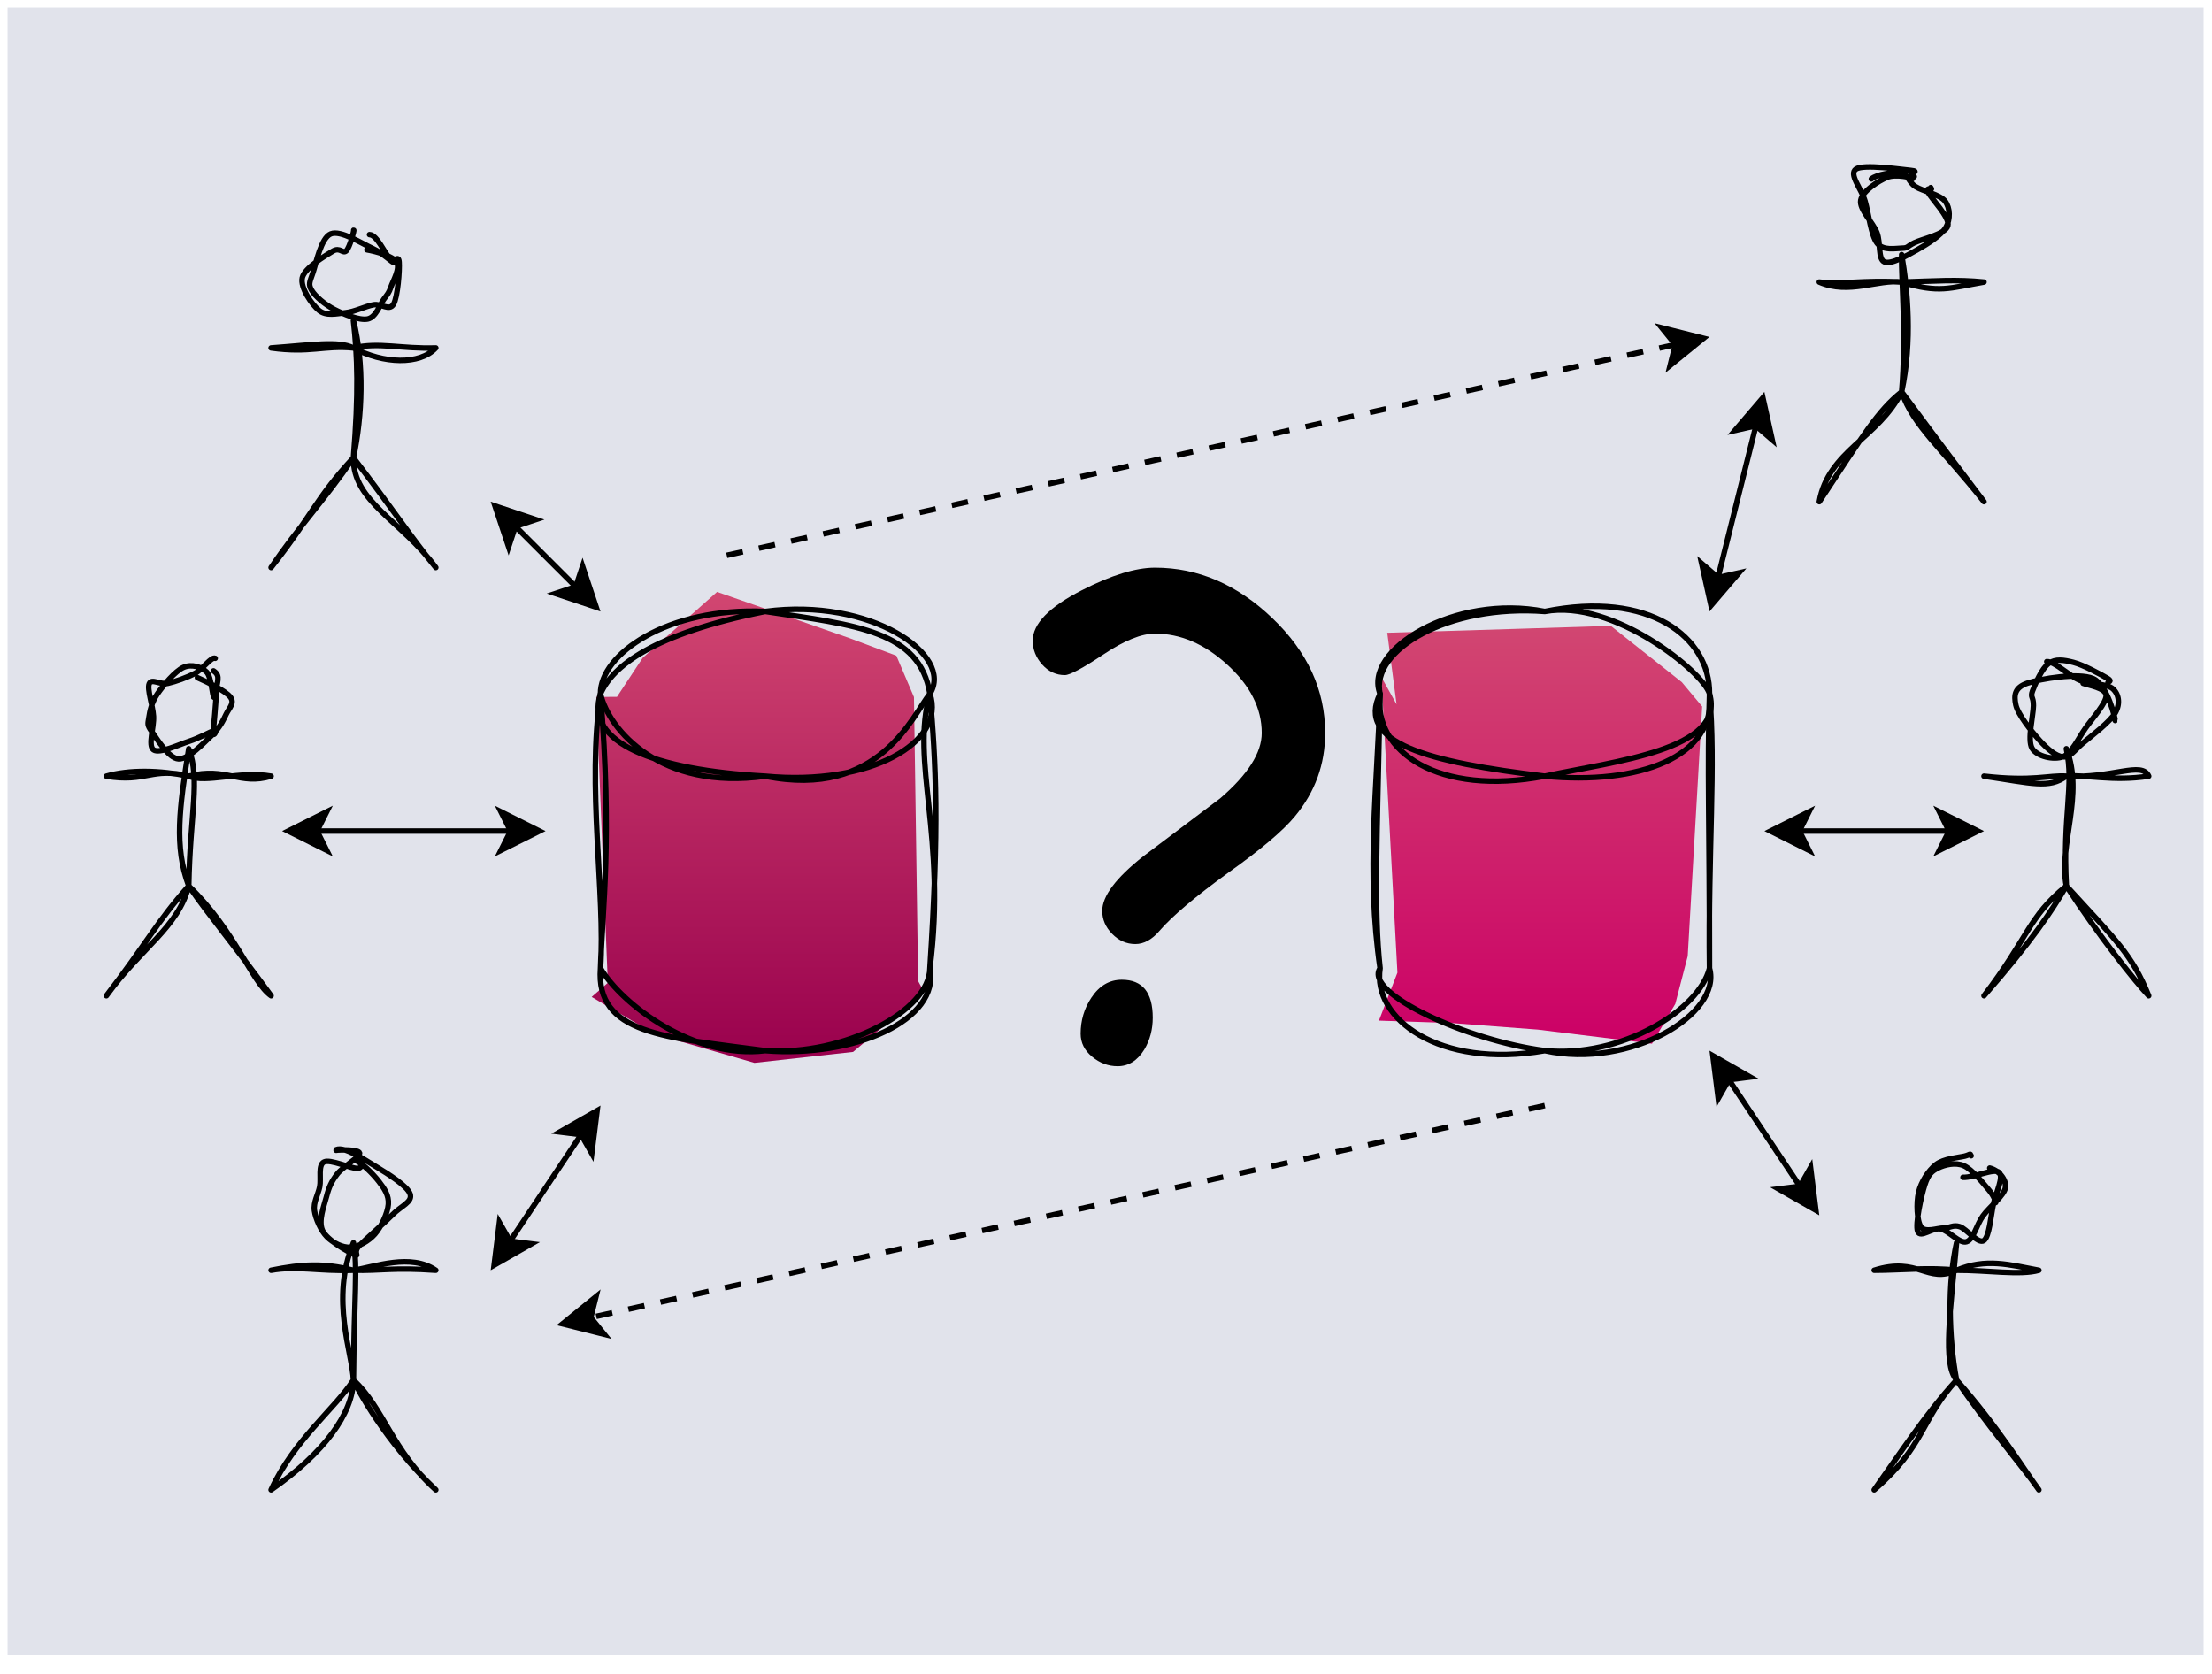 <?xml version="1.0" encoding="UTF-8" standalone="no"?>
<svg
   width="398.88pt"
   height="301.92pt"
   viewBox="0 0 398.88 301.92"
   version="1.1"
   id="svg634"
   xmlns:xlink="http://www.w3.org/1999/xlink"
   xmlns="http://www.w3.org/2000/svg"
   xmlns:svg="http://www.w3.org/2000/svg">
  <defs
     id="defs538">
    <g
       id="g6">
      <g
         id="glyph-0-0" />
      <g
         id="glyph-0-1">
        <path
           d="M 21.516 -17.859 C 19.93 -17.859 18.539 -18.469 17.344 -19.688 C 16.145 -20.906 15.547 -22.289 15.547 -23.844 C 15.547 -26.508 18.02 -29.797 22.969 -33.703 L 36.828 -44.141 C 41.816 -48.43 44.312 -52.359 44.312 -55.922 C 44.312 -60.398 42.207 -64.535 38 -68.328 C 33.938 -72.004 29.625 -73.844 25.062 -73.844 C 22.625 -73.844 19.531 -72.594 15.781 -70.094 C 12.031 -67.602 9.707 -66.359 8.812 -66.359 C 7.227 -66.359 5.863 -66.992 4.719 -68.266 C 3.582 -69.547 3.016 -70.977 3.016 -72.562 C 3.016 -75.613 5.973 -78.648 11.891 -81.672 C 17.191 -84.379 21.582 -85.734 25.062 -85.734 C 32.832 -85.734 39.891 -82.695 46.234 -76.625 C 52.578 -70.551 55.75 -63.648 55.75 -55.922 C 55.75 -50.273 53.93 -45.266 50.297 -40.891 C 48.129 -38.266 44.102 -34.863 38.219 -30.688 C 32.301 -26.395 28.188 -22.914 25.875 -20.25 C 24.52 -18.656 23.066 -17.859 21.516 -17.859 Z M 18.328 4.172 C 16.629 4.172 15.094 3.598 13.719 2.453 C 12.344 1.316 11.656 -0.062 11.656 -1.688 C 11.656 -4.082 12.297 -6.242 13.578 -8.172 C 15.004 -10.336 16.836 -11.422 19.078 -11.422 C 22.797 -11.422 24.656 -9.141 24.656 -4.578 C 24.656 -2.453 24.148 -0.539 23.141 1.156 C 21.898 3.164 20.297 4.172 18.328 4.172 Z M 18.328 4.172 "
           id="path3" />
      </g>
    </g>
    <clipPath
       id="clip-0">
      <path
         clip-rule="nonzero"
         d="M 106 106 L 167 106 L 167 192 L 106 192 Z M 106 106 "
         id="path8" />
    </clipPath>
    <clipPath
       id="clip-1">
      <path
         clip-rule="nonzero"
         d="M 111.254 125.664 L 115.891 118.629 L 129.309 106.738 L 153.203 115.078 L 161.633 118.238 L 164.812 125.707 L 165.562 176.918 L 166.656 178.922 L 153.832 189.691 L 136.043 191.664 L 118.02 186.457 L 106.695 179.781 L 109.605 177.234 L 107.527 125.676 "
         id="path11" />
    </clipPath>
    <linearGradient
       id="linear-pattern-0"
       gradientUnits="userSpaceOnUse"
       x1="0"
       y1="0"
       x2="0"
       y2="1"
       gradientTransform="matrix(59.963, 0, 0, 84.923, 106.695, 106.74)">
      <stop
         offset="0"
         stop-color="rgb(81.999%, 27.499%, 44.299%)"
         stop-opacity="1"
         id="stop14" />
      <stop
         offset="0.008"
         stop-color="rgb(81.912%, 27.391%, 44.244%)"
         stop-opacity="1"
         id="stop16" />
      <stop
         offset="0.016"
         stop-color="rgb(81.741%, 27.176%, 44.135%)"
         stop-opacity="1"
         id="stop18" />
      <stop
         offset="0.023"
         stop-color="rgb(81.569%, 26.961%, 44.023%)"
         stop-opacity="1"
         id="stop20" />
      <stop
         offset="0.031"
         stop-color="rgb(81.396%, 26.747%, 43.913%)"
         stop-opacity="1"
         id="stop22" />
      <stop
         offset="0.039"
         stop-color="rgb(81.226%, 26.532%, 43.803%)"
         stop-opacity="1"
         id="stop24" />
      <stop
         offset="0.047"
         stop-color="rgb(81.053%, 26.317%, 43.694%)"
         stop-opacity="1"
         id="stop26" />
      <stop
         offset="0.055"
         stop-color="rgb(80.882%, 26.102%, 43.584%)"
         stop-opacity="1"
         id="stop28" />
      <stop
         offset="0.062"
         stop-color="rgb(80.71%, 25.887%, 43.472%)"
         stop-opacity="1"
         id="stop30" />
      <stop
         offset="0.07"
         stop-color="rgb(80.537%, 25.673%, 43.362%)"
         stop-opacity="1"
         id="stop32" />
      <stop
         offset="0.078"
         stop-color="rgb(80.367%, 25.458%, 43.253%)"
         stop-opacity="1"
         id="stop34" />
      <stop
         offset="0.086"
         stop-color="rgb(80.194%, 25.243%, 43.143%)"
         stop-opacity="1"
         id="stop36" />
      <stop
         offset="0.094"
         stop-color="rgb(80.022%, 25.027%, 43.033%)"
         stop-opacity="1"
         id="stop38" />
      <stop
         offset="0.102"
         stop-color="rgb(79.851%, 24.814%, 42.921%)"
         stop-opacity="1"
         id="stop40" />
      <stop
         offset="0.109"
         stop-color="rgb(79.678%, 24.599%, 42.812%)"
         stop-opacity="1"
         id="stop42" />
      <stop
         offset="0.117"
         stop-color="rgb(79.506%, 24.384%, 42.702%)"
         stop-opacity="1"
         id="stop44" />
      <stop
         offset="0.125"
         stop-color="rgb(79.335%, 24.168%, 42.592%)"
         stop-opacity="1"
         id="stop46" />
      <stop
         offset="0.133"
         stop-color="rgb(79.163%, 23.953%, 42.482%)"
         stop-opacity="1"
         id="stop48" />
      <stop
         offset="0.141"
         stop-color="rgb(78.992%, 23.74%, 42.371%)"
         stop-opacity="1"
         id="stop50" />
      <stop
         offset="0.148"
         stop-color="rgb(78.819%, 23.524%, 42.261%)"
         stop-opacity="1"
         id="stop52" />
      <stop
         offset="0.156"
         stop-color="rgb(78.647%, 23.309%, 42.151%)"
         stop-opacity="1"
         id="stop54" />
      <stop
         offset="0.164"
         stop-color="rgb(78.476%, 23.094%, 42.041%)"
         stop-opacity="1"
         id="stop56" />
      <stop
         offset="0.172"
         stop-color="rgb(78.304%, 22.879%, 41.931%)"
         stop-opacity="1"
         id="stop58" />
      <stop
         offset="0.18"
         stop-color="rgb(78.131%, 22.665%, 41.821%)"
         stop-opacity="1"
         id="stop60" />
      <stop
         offset="0.188"
         stop-color="rgb(77.96%, 22.45%, 41.71%)"
         stop-opacity="1"
         id="stop62" />
      <stop
         offset="0.195"
         stop-color="rgb(77.788%, 22.235%, 41.6%)"
         stop-opacity="1"
         id="stop64" />
      <stop
         offset="0.203"
         stop-color="rgb(77.615%, 22.02%, 41.49%)"
         stop-opacity="1"
         id="stop66" />
      <stop
         offset="0.211"
         stop-color="rgb(77.444%, 21.805%, 41.38%)"
         stop-opacity="1"
         id="stop68" />
      <stop
         offset="0.219"
         stop-color="rgb(77.272%, 21.591%, 41.27%)"
         stop-opacity="1"
         id="stop70" />
      <stop
         offset="0.227"
         stop-color="rgb(77.1%, 21.376%, 41.159%)"
         stop-opacity="1"
         id="stop72" />
      <stop
         offset="0.234"
         stop-color="rgb(76.929%, 21.161%, 41.049%)"
         stop-opacity="1"
         id="stop74" />
      <stop
         offset="0.242"
         stop-color="rgb(76.756%, 20.946%, 40.939%)"
         stop-opacity="1"
         id="stop76" />
      <stop
         offset="0.25"
         stop-color="rgb(76.585%, 20.731%, 40.829%)"
         stop-opacity="1"
         id="stop78" />
      <stop
         offset="0.258"
         stop-color="rgb(76.413%, 20.517%, 40.72%)"
         stop-opacity="1"
         id="stop80" />
      <stop
         offset="0.266"
         stop-color="rgb(76.241%, 20.302%, 40.608%)"
         stop-opacity="1"
         id="stop82" />
      <stop
         offset="0.273"
         stop-color="rgb(76.07%, 20.087%, 40.498%)"
         stop-opacity="1"
         id="stop84" />
      <stop
         offset="0.281"
         stop-color="rgb(75.897%, 19.872%, 40.388%)"
         stop-opacity="1"
         id="stop86" />
      <stop
         offset="0.289"
         stop-color="rgb(75.725%, 19.656%, 40.279%)"
         stop-opacity="1"
         id="stop88" />
      <stop
         offset="0.297"
         stop-color="rgb(75.554%, 19.443%, 40.169%)"
         stop-opacity="1"
         id="stop90" />
      <stop
         offset="0.305"
         stop-color="rgb(75.381%, 19.228%, 40.057%)"
         stop-opacity="1"
         id="stop92" />
      <stop
         offset="0.312"
         stop-color="rgb(75.209%, 19.012%, 39.948%)"
         stop-opacity="1"
         id="stop94" />
      <stop
         offset="0.32"
         stop-color="rgb(75.038%, 18.797%, 39.838%)"
         stop-opacity="1"
         id="stop96" />
      <stop
         offset="0.328"
         stop-color="rgb(74.866%, 18.582%, 39.728%)"
         stop-opacity="1"
         id="stop98" />
      <stop
         offset="0.336"
         stop-color="rgb(74.695%, 18.369%, 39.618%)"
         stop-opacity="1"
         id="stop100" />
      <stop
         offset="0.344"
         stop-color="rgb(74.522%, 18.153%, 39.508%)"
         stop-opacity="1"
         id="stop102" />
      <stop
         offset="0.352"
         stop-color="rgb(74.35%, 17.938%, 39.397%)"
         stop-opacity="1"
         id="stop104" />
      <stop
         offset="0.359"
         stop-color="rgb(74.179%, 17.723%, 39.287%)"
         stop-opacity="1"
         id="stop106" />
      <stop
         offset="0.367"
         stop-color="rgb(74.007%, 17.508%, 39.177%)"
         stop-opacity="1"
         id="stop108" />
      <stop
         offset="0.375"
         stop-color="rgb(73.834%, 17.294%, 39.067%)"
         stop-opacity="1"
         id="stop110" />
      <stop
         offset="0.383"
         stop-color="rgb(73.663%, 17.079%, 38.957%)"
         stop-opacity="1"
         id="stop112" />
      <stop
         offset="0.391"
         stop-color="rgb(73.491%, 16.864%, 38.846%)"
         stop-opacity="1"
         id="stop114" />
      <stop
         offset="0.398"
         stop-color="rgb(73.318%, 16.649%, 38.736%)"
         stop-opacity="1"
         id="stop116" />
      <stop
         offset="0.406"
         stop-color="rgb(73.148%, 16.434%, 38.626%)"
         stop-opacity="1"
         id="stop118" />
      <stop
         offset="0.414"
         stop-color="rgb(72.975%, 16.22%, 38.516%)"
         stop-opacity="1"
         id="stop120" />
      <stop
         offset="0.422"
         stop-color="rgb(72.803%, 16.005%, 38.406%)"
         stop-opacity="1"
         id="stop122" />
      <stop
         offset="0.43"
         stop-color="rgb(72.632%, 15.79%, 38.295%)"
         stop-opacity="1"
         id="stop124" />
      <stop
         offset="0.438"
         stop-color="rgb(72.459%, 15.575%, 38.185%)"
         stop-opacity="1"
         id="stop126" />
      <stop
         offset="0.445"
         stop-color="rgb(72.289%, 15.359%, 38.075%)"
         stop-opacity="1"
         id="stop128" />
      <stop
         offset="0.453"
         stop-color="rgb(72.116%, 15.146%, 37.965%)"
         stop-opacity="1"
         id="stop130" />
      <stop
         offset="0.461"
         stop-color="rgb(71.944%, 14.931%, 37.856%)"
         stop-opacity="1"
         id="stop132" />
      <stop
         offset="0.469"
         stop-color="rgb(71.773%, 14.716%, 37.744%)"
         stop-opacity="1"
         id="stop134" />
      <stop
         offset="0.477"
         stop-color="rgb(71.6%, 14.5%, 37.634%)"
         stop-opacity="1"
         id="stop136" />
      <stop
         offset="0.484"
         stop-color="rgb(71.428%, 14.285%, 37.524%)"
         stop-opacity="1"
         id="stop138" />
      <stop
         offset="0.492"
         stop-color="rgb(71.257%, 14.072%, 37.415%)"
         stop-opacity="1"
         id="stop140" />
      <stop
         offset="0.5"
         stop-color="rgb(71.085%, 13.857%, 37.305%)"
         stop-opacity="1"
         id="stop142" />
      <stop
         offset="0.508"
         stop-color="rgb(70.912%, 13.641%, 37.193%)"
         stop-opacity="1"
         id="stop144" />
      <stop
         offset="0.516"
         stop-color="rgb(70.741%, 13.426%, 37.083%)"
         stop-opacity="1"
         id="stop146" />
      <stop
         offset="0.523"
         stop-color="rgb(70.569%, 13.211%, 36.974%)"
         stop-opacity="1"
         id="stop148" />
      <stop
         offset="0.531"
         stop-color="rgb(70.398%, 12.997%, 36.864%)"
         stop-opacity="1"
         id="stop150" />
      <stop
         offset="0.539"
         stop-color="rgb(70.226%, 12.782%, 36.754%)"
         stop-opacity="1"
         id="stop152" />
      <stop
         offset="0.547"
         stop-color="rgb(70.053%, 12.567%, 36.644%)"
         stop-opacity="1"
         id="stop154" />
      <stop
         offset="0.555"
         stop-color="rgb(69.882%, 12.352%, 36.533%)"
         stop-opacity="1"
         id="stop156" />
      <stop
         offset="0.562"
         stop-color="rgb(69.71%, 12.137%, 36.423%)"
         stop-opacity="1"
         id="stop158" />
      <stop
         offset="0.57"
         stop-color="rgb(69.537%, 11.923%, 36.313%)"
         stop-opacity="1"
         id="stop160" />
      <stop
         offset="0.578"
         stop-color="rgb(69.366%, 11.708%, 36.203%)"
         stop-opacity="1"
         id="stop162" />
      <stop
         offset="0.586"
         stop-color="rgb(69.194%, 11.493%, 36.093%)"
         stop-opacity="1"
         id="stop164" />
      <stop
         offset="0.594"
         stop-color="rgb(69.022%, 11.278%, 35.982%)"
         stop-opacity="1"
         id="stop166" />
      <stop
         offset="0.602"
         stop-color="rgb(68.851%, 11.063%, 35.872%)"
         stop-opacity="1"
         id="stop168" />
      <stop
         offset="0.609"
         stop-color="rgb(68.678%, 10.849%, 35.762%)"
         stop-opacity="1"
         id="stop170" />
      <stop
         offset="0.617"
         stop-color="rgb(68.506%, 10.634%, 35.652%)"
         stop-opacity="1"
         id="stop172" />
      <stop
         offset="0.625"
         stop-color="rgb(68.335%, 10.419%, 35.542%)"
         stop-opacity="1"
         id="stop174" />
      <stop
         offset="0.633"
         stop-color="rgb(68.163%, 10.204%, 35.431%)"
         stop-opacity="1"
         id="stop176" />
      <stop
         offset="0.641"
         stop-color="rgb(67.992%, 9.988%, 35.321%)"
         stop-opacity="1"
         id="stop178" />
      <stop
         offset="0.648"
         stop-color="rgb(67.819%, 9.775%, 35.211%)"
         stop-opacity="1"
         id="stop180" />
      <stop
         offset="0.656"
         stop-color="rgb(67.647%, 9.56%, 35.101%)"
         stop-opacity="1"
         id="stop182" />
      <stop
         offset="0.664"
         stop-color="rgb(67.476%, 9.344%, 34.991%)"
         stop-opacity="1"
         id="stop184" />
      <stop
         offset="0.672"
         stop-color="rgb(67.303%, 9.129%, 34.88%)"
         stop-opacity="1"
         id="stop186" />
      <stop
         offset="0.68"
         stop-color="rgb(67.131%, 8.914%, 34.77%)"
         stop-opacity="1"
         id="stop188" />
      <stop
         offset="0.688"
         stop-color="rgb(66.96%, 8.701%, 34.66%)"
         stop-opacity="1"
         id="stop190" />
      <stop
         offset="0.695"
         stop-color="rgb(66.788%, 8.485%, 34.55%)"
         stop-opacity="1"
         id="stop192" />
      <stop
         offset="0.703"
         stop-color="rgb(66.615%, 8.27%, 34.441%)"
         stop-opacity="1"
         id="stop194" />
      <stop
         offset="0.711"
         stop-color="rgb(66.444%, 8.055%, 34.329%)"
         stop-opacity="1"
         id="stop196" />
      <stop
         offset="0.719"
         stop-color="rgb(66.272%, 7.84%, 34.219%)"
         stop-opacity="1"
         id="stop198" />
      <stop
         offset="0.727"
         stop-color="rgb(66.101%, 7.626%, 34.109%)"
         stop-opacity="1"
         id="stop200" />
      <stop
         offset="0.734"
         stop-color="rgb(65.929%, 7.411%, 34%)"
         stop-opacity="1"
         id="stop202" />
      <stop
         offset="0.742"
         stop-color="rgb(65.756%, 7.196%, 33.89%)"
         stop-opacity="1"
         id="stop204" />
      <stop
         offset="0.75"
         stop-color="rgb(65.585%, 6.981%, 33.78%)"
         stop-opacity="1"
         id="stop206" />
      <stop
         offset="0.758"
         stop-color="rgb(65.413%, 6.766%, 33.669%)"
         stop-opacity="1"
         id="stop208" />
      <stop
         offset="0.766"
         stop-color="rgb(65.24%, 6.552%, 33.559%)"
         stop-opacity="1"
         id="stop210" />
      <stop
         offset="0.773"
         stop-color="rgb(65.07%, 6.337%, 33.449%)"
         stop-opacity="1"
         id="stop212" />
      <stop
         offset="0.781"
         stop-color="rgb(64.897%, 6.122%, 33.339%)"
         stop-opacity="1"
         id="stop214" />
      <stop
         offset="0.789"
         stop-color="rgb(64.725%, 5.907%, 33.229%)"
         stop-opacity="1"
         id="stop216" />
      <stop
         offset="0.797"
         stop-color="rgb(64.554%, 5.692%, 33.118%)"
         stop-opacity="1"
         id="stop218" />
      <stop
         offset="0.805"
         stop-color="rgb(64.381%, 5.478%, 33.008%)"
         stop-opacity="1"
         id="stop220" />
      <stop
         offset="0.812"
         stop-color="rgb(64.209%, 5.263%, 32.898%)"
         stop-opacity="1"
         id="stop222" />
      <stop
         offset="0.82"
         stop-color="rgb(64.038%, 5.048%, 32.788%)"
         stop-opacity="1"
         id="stop224" />
      <stop
         offset="0.828"
         stop-color="rgb(63.866%, 4.832%, 32.678%)"
         stop-opacity="1"
         id="stop226" />
      <stop
         offset="0.836"
         stop-color="rgb(63.695%, 4.617%, 32.567%)"
         stop-opacity="1"
         id="stop228" />
      <stop
         offset="0.844"
         stop-color="rgb(63.522%, 4.404%, 32.457%)"
         stop-opacity="1"
         id="stop230" />
      <stop
         offset="0.852"
         stop-color="rgb(63.35%, 4.189%, 32.347%)"
         stop-opacity="1"
         id="stop232" />
      <stop
         offset="0.859"
         stop-color="rgb(63.179%, 3.973%, 32.237%)"
         stop-opacity="1"
         id="stop234" />
      <stop
         offset="0.867"
         stop-color="rgb(63.007%, 3.758%, 32.127%)"
         stop-opacity="1"
         id="stop236" />
      <stop
         offset="0.875"
         stop-color="rgb(62.834%, 3.543%, 32.016%)"
         stop-opacity="1"
         id="stop238" />
      <stop
         offset="0.883"
         stop-color="rgb(62.663%, 3.329%, 31.906%)"
         stop-opacity="1"
         id="stop240" />
      <stop
         offset="0.891"
         stop-color="rgb(62.491%, 3.114%, 31.796%)"
         stop-opacity="1"
         id="stop242" />
      <stop
         offset="0.898"
         stop-color="rgb(62.318%, 2.899%, 31.686%)"
         stop-opacity="1"
         id="stop244" />
      <stop
         offset="0.906"
         stop-color="rgb(62.148%, 2.684%, 31.577%)"
         stop-opacity="1"
         id="stop246" />
      <stop
         offset="0.914"
         stop-color="rgb(61.975%, 2.469%, 31.465%)"
         stop-opacity="1"
         id="stop248" />
      <stop
         offset="0.922"
         stop-color="rgb(61.804%, 2.255%, 31.355%)"
         stop-opacity="1"
         id="stop250" />
      <stop
         offset="0.93"
         stop-color="rgb(61.632%, 2.04%, 31.245%)"
         stop-opacity="1"
         id="stop252" />
      <stop
         offset="0.938"
         stop-color="rgb(61.459%, 1.825%, 31.136%)"
         stop-opacity="1"
         id="stop254" />
      <stop
         offset="0.945"
         stop-color="rgb(61.288%, 1.61%, 31.026%)"
         stop-opacity="1"
         id="stop256" />
      <stop
         offset="0.953"
         stop-color="rgb(61.116%, 1.395%, 30.916%)"
         stop-opacity="1"
         id="stop258" />
      <stop
         offset="0.961"
         stop-color="rgb(60.944%, 1.181%, 30.804%)"
         stop-opacity="1"
         id="stop260" />
      <stop
         offset="0.969"
         stop-color="rgb(60.773%, 0.966%, 30.695%)"
         stop-opacity="1"
         id="stop262" />
      <stop
         offset="0.977"
         stop-color="rgb(60.6%, 0.751%, 30.585%)"
         stop-opacity="1"
         id="stop264" />
      <stop
         offset="0.984"
         stop-color="rgb(60.428%, 0.536%, 30.475%)"
         stop-opacity="1"
         id="stop266" />
      <stop
         offset="0.992"
         stop-color="rgb(60.257%, 0.32%, 30.365%)"
         stop-opacity="1"
         id="stop268" />
      <stop
         offset="1"
         stop-color="rgb(60.085%, 0.107%, 30.254%)"
         stop-opacity="1"
         id="stop270" />
    </linearGradient>
    <clipPath
       id="clip-2">
      <path
         clip-rule="nonzero"
         d="M 248 112 L 307 112 L 307 189 L 248 189 Z M 248 112 "
         id="path273" />
    </clipPath>
    <clipPath
       id="clip-3">
      <path
         clip-rule="nonzero"
         d="M 251.836 127.012 L 250.156 114.105 L 273.703 113.391 L 290.469 112.859 L 303.277 123.016 L 306.945 127.402 L 304.336 172.418 L 302.102 181.02 L 297.891 188.211 L 277.305 185.672 L 261.922 184.5 L 248.656 184.051 L 251.992 175.395 L 249.105 122.109 "
         id="path276" />
    </clipPath>
    <linearGradient
       id="linear-pattern-1"
       gradientUnits="userSpaceOnUse"
       x1="0"
       y1="-0"
       x2="0"
       y2="1"
       gradientTransform="matrix(58.29, 0, 0, 75.353, 248.655, 112.86)">
      <stop
         offset="0"
         stop-color="rgb(81.999%, 27.499%, 44.299%)"
         stop-opacity="1"
         id="stop279" />
      <stop
         offset="0.008"
         stop-color="rgb(81.992%, 27.391%, 44.283%)"
         stop-opacity="1"
         id="stop281" />
      <stop
         offset="0.016"
         stop-color="rgb(81.976%, 27.176%, 44.249%)"
         stop-opacity="1"
         id="stop283" />
      <stop
         offset="0.023"
         stop-color="rgb(81.96%, 26.962%, 44.215%)"
         stop-opacity="1"
         id="stop285" />
      <stop
         offset="0.031"
         stop-color="rgb(81.944%, 26.747%, 44.182%)"
         stop-opacity="1"
         id="stop287" />
      <stop
         offset="0.039"
         stop-color="rgb(81.929%, 26.532%, 44.148%)"
         stop-opacity="1"
         id="stop289" />
      <stop
         offset="0.047"
         stop-color="rgb(81.914%, 26.317%, 44.115%)"
         stop-opacity="1"
         id="stop291" />
      <stop
         offset="0.055"
         stop-color="rgb(81.897%, 26.102%, 44.081%)"
         stop-opacity="1"
         id="stop293" />
      <stop
         offset="0.062"
         stop-color="rgb(81.882%, 25.888%, 44.048%)"
         stop-opacity="1"
         id="stop295" />
      <stop
         offset="0.07"
         stop-color="rgb(81.866%, 25.673%, 44.014%)"
         stop-opacity="1"
         id="stop297" />
      <stop
         offset="0.078"
         stop-color="rgb(81.851%, 25.458%, 43.98%)"
         stop-opacity="1"
         id="stop299" />
      <stop
         offset="0.086"
         stop-color="rgb(81.834%, 25.243%, 43.947%)"
         stop-opacity="1"
         id="stop301" />
      <stop
         offset="0.094"
         stop-color="rgb(81.819%, 25.027%, 43.913%)"
         stop-opacity="1"
         id="stop303" />
      <stop
         offset="0.102"
         stop-color="rgb(81.804%, 24.814%, 43.88%)"
         stop-opacity="1"
         id="stop305" />
      <stop
         offset="0.109"
         stop-color="rgb(81.789%, 24.599%, 43.846%)"
         stop-opacity="1"
         id="stop307" />
      <stop
         offset="0.117"
         stop-color="rgb(81.772%, 24.384%, 43.813%)"
         stop-opacity="1"
         id="stop309" />
      <stop
         offset="0.125"
         stop-color="rgb(81.757%, 24.168%, 43.779%)"
         stop-opacity="1"
         id="stop311" />
      <stop
         offset="0.133"
         stop-color="rgb(81.741%, 23.953%, 43.745%)"
         stop-opacity="1"
         id="stop313" />
      <stop
         offset="0.141"
         stop-color="rgb(81.726%, 23.74%, 43.712%)"
         stop-opacity="1"
         id="stop315" />
      <stop
         offset="0.148"
         stop-color="rgb(81.709%, 23.524%, 43.678%)"
         stop-opacity="1"
         id="stop317" />
      <stop
         offset="0.156"
         stop-color="rgb(81.694%, 23.309%, 43.645%)"
         stop-opacity="1"
         id="stop319" />
      <stop
         offset="0.164"
         stop-color="rgb(81.679%, 23.094%, 43.611%)"
         stop-opacity="1"
         id="stop321" />
      <stop
         offset="0.172"
         stop-color="rgb(81.664%, 22.879%, 43.578%)"
         stop-opacity="1"
         id="stop323" />
      <stop
         offset="0.18"
         stop-color="rgb(81.648%, 22.665%, 43.544%)"
         stop-opacity="1"
         id="stop325" />
      <stop
         offset="0.188"
         stop-color="rgb(81.631%, 22.45%, 43.51%)"
         stop-opacity="1"
         id="stop327" />
      <stop
         offset="0.195"
         stop-color="rgb(81.616%, 22.235%, 43.477%)"
         stop-opacity="1"
         id="stop329" />
      <stop
         offset="0.203"
         stop-color="rgb(81.601%, 22.02%, 43.443%)"
         stop-opacity="1"
         id="stop331" />
      <stop
         offset="0.211"
         stop-color="rgb(81.586%, 21.805%, 43.41%)"
         stop-opacity="1"
         id="stop333" />
      <stop
         offset="0.219"
         stop-color="rgb(81.569%, 21.591%, 43.376%)"
         stop-opacity="1"
         id="stop335" />
      <stop
         offset="0.227"
         stop-color="rgb(81.554%, 21.376%, 43.341%)"
         stop-opacity="1"
         id="stop337" />
      <stop
         offset="0.234"
         stop-color="rgb(81.538%, 21.161%, 43.307%)"
         stop-opacity="1"
         id="stop339" />
      <stop
         offset="0.242"
         stop-color="rgb(81.523%, 20.946%, 43.274%)"
         stop-opacity="1"
         id="stop341" />
      <stop
         offset="0.25"
         stop-color="rgb(81.506%, 20.731%, 43.24%)"
         stop-opacity="1"
         id="stop343" />
      <stop
         offset="0.258"
         stop-color="rgb(81.491%, 20.517%, 43.207%)"
         stop-opacity="1"
         id="stop345" />
      <stop
         offset="0.266"
         stop-color="rgb(81.476%, 20.302%, 43.173%)"
         stop-opacity="1"
         id="stop347" />
      <stop
         offset="0.273"
         stop-color="rgb(81.461%, 20.087%, 43.14%)"
         stop-opacity="1"
         id="stop349" />
      <stop
         offset="0.281"
         stop-color="rgb(81.444%, 19.872%, 43.106%)"
         stop-opacity="1"
         id="stop351" />
      <stop
         offset="0.289"
         stop-color="rgb(81.429%, 19.656%, 43.073%)"
         stop-opacity="1"
         id="stop353" />
      <stop
         offset="0.297"
         stop-color="rgb(81.413%, 19.443%, 43.039%)"
         stop-opacity="1"
         id="stop355" />
      <stop
         offset="0.305"
         stop-color="rgb(81.398%, 19.228%, 43.005%)"
         stop-opacity="1"
         id="stop357" />
      <stop
         offset="0.312"
         stop-color="rgb(81.381%, 19.012%, 42.972%)"
         stop-opacity="1"
         id="stop359" />
      <stop
         offset="0.32"
         stop-color="rgb(81.366%, 18.797%, 42.938%)"
         stop-opacity="1"
         id="stop361" />
      <stop
         offset="0.328"
         stop-color="rgb(81.351%, 18.582%, 42.905%)"
         stop-opacity="1"
         id="stop363" />
      <stop
         offset="0.336"
         stop-color="rgb(81.335%, 18.369%, 42.871%)"
         stop-opacity="1"
         id="stop365" />
      <stop
         offset="0.344"
         stop-color="rgb(81.319%, 18.153%, 42.838%)"
         stop-opacity="1"
         id="stop367" />
      <stop
         offset="0.352"
         stop-color="rgb(81.303%, 17.938%, 42.804%)"
         stop-opacity="1"
         id="stop369" />
      <stop
         offset="0.359"
         stop-color="rgb(81.288%, 17.723%, 42.77%)"
         stop-opacity="1"
         id="stop371" />
      <stop
         offset="0.367"
         stop-color="rgb(81.273%, 17.508%, 42.737%)"
         stop-opacity="1"
         id="stop373" />
      <stop
         offset="0.375"
         stop-color="rgb(81.258%, 17.294%, 42.703%)"
         stop-opacity="1"
         id="stop375" />
      <stop
         offset="0.383"
         stop-color="rgb(81.241%, 17.079%, 42.67%)"
         stop-opacity="1"
         id="stop377" />
      <stop
         offset="0.391"
         stop-color="rgb(81.226%, 16.864%, 42.636%)"
         stop-opacity="1"
         id="stop379" />
      <stop
         offset="0.398"
         stop-color="rgb(81.21%, 16.649%, 42.603%)"
         stop-opacity="1"
         id="stop381" />
      <stop
         offset="0.406"
         stop-color="rgb(81.195%, 16.434%, 42.569%)"
         stop-opacity="1"
         id="stop383" />
      <stop
         offset="0.414"
         stop-color="rgb(81.178%, 16.22%, 42.535%)"
         stop-opacity="1"
         id="stop385" />
      <stop
         offset="0.422"
         stop-color="rgb(81.163%, 16.005%, 42.502%)"
         stop-opacity="1"
         id="stop387" />
      <stop
         offset="0.43"
         stop-color="rgb(81.148%, 15.79%, 42.468%)"
         stop-opacity="1"
         id="stop389" />
      <stop
         offset="0.438"
         stop-color="rgb(81.133%, 15.575%, 42.435%)"
         stop-opacity="1"
         id="stop391" />
      <stop
         offset="0.445"
         stop-color="rgb(81.116%, 15.359%, 42.401%)"
         stop-opacity="1"
         id="stop393" />
      <stop
         offset="0.453"
         stop-color="rgb(81.1%, 15.146%, 42.368%)"
         stop-opacity="1"
         id="stop395" />
      <stop
         offset="0.461"
         stop-color="rgb(81.085%, 14.931%, 42.334%)"
         stop-opacity="1"
         id="stop397" />
      <stop
         offset="0.469"
         stop-color="rgb(81.07%, 14.716%, 42.3%)"
         stop-opacity="1"
         id="stop399" />
      <stop
         offset="0.477"
         stop-color="rgb(81.053%, 14.5%, 42.267%)"
         stop-opacity="1"
         id="stop401" />
      <stop
         offset="0.484"
         stop-color="rgb(81.038%, 14.285%, 42.233%)"
         stop-opacity="1"
         id="stop403" />
      <stop
         offset="0.492"
         stop-color="rgb(81.023%, 14.072%, 42.2%)"
         stop-opacity="1"
         id="stop405" />
      <stop
         offset="0.5"
         stop-color="rgb(81.007%, 13.857%, 42.166%)"
         stop-opacity="1"
         id="stop407" />
      <stop
         offset="0.508"
         stop-color="rgb(80.991%, 13.641%, 42.133%)"
         stop-opacity="1"
         id="stop409" />
      <stop
         offset="0.516"
         stop-color="rgb(80.975%, 13.426%, 42.099%)"
         stop-opacity="1"
         id="stop411" />
      <stop
         offset="0.523"
         stop-color="rgb(80.96%, 13.211%, 42.065%)"
         stop-opacity="1"
         id="stop413" />
      <stop
         offset="0.531"
         stop-color="rgb(80.945%, 12.997%, 42.032%)"
         stop-opacity="1"
         id="stop415" />
      <stop
         offset="0.539"
         stop-color="rgb(80.928%, 12.782%, 41.998%)"
         stop-opacity="1"
         id="stop417" />
      <stop
         offset="0.547"
         stop-color="rgb(80.913%, 12.567%, 41.965%)"
         stop-opacity="1"
         id="stop419" />
      <stop
         offset="0.555"
         stop-color="rgb(80.898%, 12.352%, 41.931%)"
         stop-opacity="1"
         id="stop421" />
      <stop
         offset="0.562"
         stop-color="rgb(80.882%, 12.137%, 41.898%)"
         stop-opacity="1"
         id="stop423" />
      <stop
         offset="0.57"
         stop-color="rgb(80.867%, 11.923%, 41.864%)"
         stop-opacity="1"
         id="stop425" />
      <stop
         offset="0.578"
         stop-color="rgb(80.85%, 11.708%, 41.83%)"
         stop-opacity="1"
         id="stop427" />
      <stop
         offset="0.586"
         stop-color="rgb(80.835%, 11.493%, 41.797%)"
         stop-opacity="1"
         id="stop429" />
      <stop
         offset="0.594"
         stop-color="rgb(80.82%, 11.278%, 41.763%)"
         stop-opacity="1"
         id="stop431" />
      <stop
         offset="0.602"
         stop-color="rgb(80.804%, 11.063%, 41.73%)"
         stop-opacity="1"
         id="stop433" />
      <stop
         offset="0.609"
         stop-color="rgb(80.788%, 10.849%, 41.696%)"
         stop-opacity="1"
         id="stop435" />
      <stop
         offset="0.617"
         stop-color="rgb(80.772%, 10.634%, 41.663%)"
         stop-opacity="1"
         id="stop437" />
      <stop
         offset="0.625"
         stop-color="rgb(80.757%, 10.419%, 41.629%)"
         stop-opacity="1"
         id="stop439" />
      <stop
         offset="0.633"
         stop-color="rgb(80.742%, 10.204%, 41.595%)"
         stop-opacity="1"
         id="stop441" />
      <stop
         offset="0.641"
         stop-color="rgb(80.725%, 9.988%, 41.562%)"
         stop-opacity="1"
         id="stop443" />
      <stop
         offset="0.648"
         stop-color="rgb(80.71%, 9.775%, 41.528%)"
         stop-opacity="1"
         id="stop445" />
      <stop
         offset="0.656"
         stop-color="rgb(80.695%, 9.56%, 41.495%)"
         stop-opacity="1"
         id="stop447" />
      <stop
         offset="0.664"
         stop-color="rgb(80.679%, 9.344%, 41.461%)"
         stop-opacity="1"
         id="stop449" />
      <stop
         offset="0.672"
         stop-color="rgb(80.663%, 9.129%, 41.428%)"
         stop-opacity="1"
         id="stop451" />
      <stop
         offset="0.68"
         stop-color="rgb(80.647%, 8.914%, 41.394%)"
         stop-opacity="1"
         id="stop453" />
      <stop
         offset="0.688"
         stop-color="rgb(80.632%, 8.701%, 41.36%)"
         stop-opacity="1"
         id="stop455" />
      <stop
         offset="0.695"
         stop-color="rgb(80.617%, 8.485%, 41.327%)"
         stop-opacity="1"
         id="stop457" />
      <stop
         offset="0.703"
         stop-color="rgb(80.6%, 8.27%, 41.293%)"
         stop-opacity="1"
         id="stop459" />
      <stop
         offset="0.711"
         stop-color="rgb(80.585%, 8.055%, 41.258%)"
         stop-opacity="1"
         id="stop461" />
      <stop
         offset="0.719"
         stop-color="rgb(80.569%, 7.84%, 41.225%)"
         stop-opacity="1"
         id="stop463" />
      <stop
         offset="0.727"
         stop-color="rgb(80.554%, 7.626%, 41.191%)"
         stop-opacity="1"
         id="stop465" />
      <stop
         offset="0.734"
         stop-color="rgb(80.537%, 7.411%, 41.158%)"
         stop-opacity="1"
         id="stop467" />
      <stop
         offset="0.742"
         stop-color="rgb(80.522%, 7.196%, 41.124%)"
         stop-opacity="1"
         id="stop469" />
      <stop
         offset="0.75"
         stop-color="rgb(80.507%, 6.981%, 41.09%)"
         stop-opacity="1"
         id="stop471" />
      <stop
         offset="0.758"
         stop-color="rgb(80.492%, 6.766%, 41.057%)"
         stop-opacity="1"
         id="stop473" />
      <stop
         offset="0.766"
         stop-color="rgb(80.476%, 6.552%, 41.023%)"
         stop-opacity="1"
         id="stop475" />
      <stop
         offset="0.773"
         stop-color="rgb(80.46%, 6.337%, 40.99%)"
         stop-opacity="1"
         id="stop477" />
      <stop
         offset="0.781"
         stop-color="rgb(80.444%, 6.122%, 40.956%)"
         stop-opacity="1"
         id="stop479" />
      <stop
         offset="0.789"
         stop-color="rgb(80.429%, 5.907%, 40.923%)"
         stop-opacity="1"
         id="stop481" />
      <stop
         offset="0.797"
         stop-color="rgb(80.414%, 5.692%, 40.889%)"
         stop-opacity="1"
         id="stop483" />
      <stop
         offset="0.805"
         stop-color="rgb(80.397%, 5.478%, 40.855%)"
         stop-opacity="1"
         id="stop485" />
      <stop
         offset="0.812"
         stop-color="rgb(80.382%, 5.263%, 40.822%)"
         stop-opacity="1"
         id="stop487" />
      <stop
         offset="0.82"
         stop-color="rgb(80.367%, 5.048%, 40.788%)"
         stop-opacity="1"
         id="stop489" />
      <stop
         offset="0.828"
         stop-color="rgb(80.351%, 4.832%, 40.755%)"
         stop-opacity="1"
         id="stop491" />
      <stop
         offset="0.836"
         stop-color="rgb(80.334%, 4.617%, 40.721%)"
         stop-opacity="1"
         id="stop493" />
      <stop
         offset="0.844"
         stop-color="rgb(80.319%, 4.404%, 40.688%)"
         stop-opacity="1"
         id="stop495" />
      <stop
         offset="0.852"
         stop-color="rgb(80.304%, 4.189%, 40.654%)"
         stop-opacity="1"
         id="stop497" />
      <stop
         offset="0.859"
         stop-color="rgb(80.289%, 3.973%, 40.62%)"
         stop-opacity="1"
         id="stop499" />
      <stop
         offset="0.867"
         stop-color="rgb(80.272%, 3.758%, 40.587%)"
         stop-opacity="1"
         id="stop501" />
      <stop
         offset="0.875"
         stop-color="rgb(80.257%, 3.543%, 40.553%)"
         stop-opacity="1"
         id="stop503" />
      <stop
         offset="0.883"
         stop-color="rgb(80.241%, 3.329%, 40.52%)"
         stop-opacity="1"
         id="stop505" />
      <stop
         offset="0.891"
         stop-color="rgb(80.226%, 3.114%, 40.486%)"
         stop-opacity="1"
         id="stop507" />
      <stop
         offset="0.898"
         stop-color="rgb(80.209%, 2.899%, 40.453%)"
         stop-opacity="1"
         id="stop509" />
      <stop
         offset="0.906"
         stop-color="rgb(80.194%, 2.684%, 40.419%)"
         stop-opacity="1"
         id="stop511" />
      <stop
         offset="0.914"
         stop-color="rgb(80.179%, 2.469%, 40.385%)"
         stop-opacity="1"
         id="stop513" />
      <stop
         offset="0.922"
         stop-color="rgb(80.164%, 2.255%, 40.352%)"
         stop-opacity="1"
         id="stop515" />
      <stop
         offset="0.93"
         stop-color="rgb(80.147%, 2.04%, 40.318%)"
         stop-opacity="1"
         id="stop517" />
      <stop
         offset="0.938"
         stop-color="rgb(80.132%, 1.825%, 40.285%)"
         stop-opacity="1"
         id="stop519" />
      <stop
         offset="0.945"
         stop-color="rgb(80.116%, 1.61%, 40.251%)"
         stop-opacity="1"
         id="stop521" />
      <stop
         offset="0.953"
         stop-color="rgb(80.101%, 1.395%, 40.218%)"
         stop-opacity="1"
         id="stop523" />
      <stop
         offset="0.961"
         stop-color="rgb(80.086%, 1.181%, 40.184%)"
         stop-opacity="1"
         id="stop525" />
      <stop
         offset="0.969"
         stop-color="rgb(80.069%, 0.966%, 40.15%)"
         stop-opacity="1"
         id="stop527" />
      <stop
         offset="0.977"
         stop-color="rgb(80.054%, 0.751%, 40.117%)"
         stop-opacity="1"
         id="stop529" />
      <stop
         offset="0.984"
         stop-color="rgb(80.038%, 0.536%, 40.083%)"
         stop-opacity="1"
         id="stop531" />
      <stop
         offset="0.992"
         stop-color="rgb(80.023%, 0.32%, 40.05%)"
         stop-opacity="1"
         id="stop533" />
      <stop
         offset="1"
         stop-color="rgb(80.006%, 0.107%, 40.016%)"
         stop-opacity="1"
         id="stop535" />
    </linearGradient>
  </defs>
  <path
     fill-rule="nonzero"
     fill="rgb(88.239%, 89.02%, 92.159%)"
     fill-opacity="1"
     d="M 1.363 1.363 L 397.363 1.363 L 397.363 298.363 L 1.363 298.363 Z M 1.363 1.363 "
     id="path540" />
  <path
     fill="none"
     stroke-width="1.32"
     stroke-linecap="round"
     stroke-linejoin="round"
     stroke="rgb(0%, 0%, 0%)"
     stroke-opacity="1"
     stroke-miterlimit="10"
     d="M 46.969 162.432 C 49.422 163.51 53.708 165.599 54.859 167.068 C 56.01 168.531 54.62 169.672 53.88 171.208 C 53.151 172.74 52.349 174.479 50.438 176.271 C 48.531 178.068 44.828 182.12 42.422 181.969 C 40.01 181.828 37.188 177.052 36 175.401 C 34.813 173.75 35.068 173.589 35.292 172.078 C 35.51 170.568 35.948 168.359 37.339 166.339 C 38.719 164.318 41.63 160.849 43.599 159.969 C 45.568 159.089 47.932 159.87 49.161 161.068 C 50.401 162.281 50.51 167.182 51.01 167.198 M 50.828 160.802 C 52.781 162.068 51.479 163.609 51.469 166.068 C 51.458 168.531 50.849 174.063 50.771 175.568 C 50.688 177.078 51.958 174.76 50.99 175.13 C 50.01 175.49 47.349 176.979 44.922 177.75 C 42.49 178.531 37.828 180.781 36.411 179.781 C 34.99 178.771 36.568 174.359 36.401 171.708 C 36.229 169.063 34.813 165.188 35.391 163.87 C 35.969 162.552 38.031 164.208 39.87 163.792 C 41.698 163.38 44.51 162.391 46.411 161.38 C 48.302 160.38 50.25 157.359 51.24 157.781 "
     transform="matrix(0.75, 0, 0, 0.75, 0.375, 0.375)"
     id="path542" />
  <path
     fill="none"
     stroke-width="1.32"
     stroke-linecap="round"
     stroke-linejoin="round"
     stroke="rgb(0%, 0%, 0%)"
     stroke-opacity="1"
     stroke-miterlimit="10"
     d="M 44.88 179.521 C 42.641 193.781 41.328 203 44.88 212.521 M 44.88 179.521 C 47.729 186.969 45.188 195.151 44.88 212.521 M 44.88 186.12 C 36 183.859 34.74 187.729 25.078 186.12 M 44.88 186.12 C 37.948 184.688 30.641 184.531 25.078 186.12 M 44.88 186.12 C 53.911 183.813 57.099 188.422 64.682 186.12 M 44.88 186.12 C 49.089 187.859 57.13 184.813 64.682 186.12 M 44.88 212.521 C 42.339 222.49 33.401 227.391 25.078 238.922 M 44.88 212.521 C 37.208 221.172 34.698 226.359 25.078 238.922 M 44.88 212.521 C 56.161 223.432 59.938 235.552 64.682 238.922 M 44.88 212.521 C 50.021 219.969 55.922 226.891 64.682 238.922 "
     transform="matrix(0.75, 0, 0, 0.75, 0.375, 0.375)"
     id="path544" />
  <g
     clip-path="url(#clip-0)"
     id="g550">
    <g
       clip-path="url(#clip-1)"
       id="g548">
      <path
         fill-rule="nonzero"
         fill="url(#linear-pattern-0)"
         d="m 106.695,106.738 v 84.926 h 59.961 v -84.926 z m 0,0"
         id="path546" />
    </g>
  </g>
  <path
     fill="none"
     stroke-width="1.32"
     stroke-linecap="round"
     stroke-linejoin="round"
     stroke="rgb(0%, 0%, 0%)"
     stroke-opacity="1"
     stroke-miterlimit="10"
     d="M 143.88 166.318 C 143.75 156.87 159.88 145.448 183.479 146.521 M 143.88 166.318 C 146.781 159.688 156.401 151.911 183.479 146.521 M 183.479 146.521 C 205.479 149.828 220.641 151.188 223.078 166.318 M 183.479 146.521 C 208.87 143.12 228.969 156.979 223.078 166.318 M 223.078 166.318 C 218.37 182.641 227.151 200.542 223.078 232.318 M 223.078 166.318 C 224.563 183.151 225.313 198.109 223.078 232.318 M 223.078 232.318 C 225.568 244.792 204.948 253.839 183.479 252.12 M 223.078 232.318 C 223.021 242.568 202.5 253.411 183.479 252.12 M 183.479 252.12 C 159.37 248.901 142.682 248.198 143.88 232.318 M 183.479 252.12 C 166.51 254.208 149.109 241.141 143.88 232.318 M 143.88 232.318 C 145.099 214.391 140.542 188.802 143.88 166.318 M 143.88 232.318 C 144.339 217.531 146.719 201.578 143.88 166.318 "
     transform="matrix(0.75, 0, 0, 0.75, 0.375, 0.375)"
     id="path552" />
  <path
     fill="none"
     stroke-width="1.32"
     stroke-linecap="round"
     stroke-linejoin="round"
     stroke="rgb(0%, 0%, 0%)"
     stroke-opacity="1"
     stroke-miterlimit="10"
     d="M 223.078 166.318 C 227.042 177.979 208.729 188.542 183.479 186.12 M 223.078 166.318 C 218.958 171.38 210.948 191.708 183.479 186.12 M 183.479 186.12 C 156.651 184.661 140.052 178.042 143.88 166.318 M 183.479 186.12 C 158.349 189.651 145.88 174.99 143.88 166.318 "
     transform="matrix(0.75, 0, 0, 0.75, 0.375, 0.375)"
     id="path554" />
  <g
     clip-path="url(#clip-2)"
     id="g560">
    <g
       clip-path="url(#clip-3)"
       id="g558">
      <path
         fill-rule="nonzero"
         fill="url(#linear-pattern-1)"
         d="m 248.656,112.859 v 75.352 h 58.289 v -75.352 z m 0,0"
         id="path556" />
    </g>
  </g>
  <path
     fill="none"
     stroke-width="1.32"
     stroke-linecap="round"
     stroke-linejoin="round"
     stroke="rgb(0%, 0%, 0%)"
     stroke-opacity="1"
     stroke-miterlimit="10"
     d="M 331.318 166.318 C 327.13 155.771 349.219 142.229 370.922 146.521 M 331.318 166.318 C 328.948 155.859 347.661 144.729 370.922 146.521 M 370.922 146.521 C 396.068 141.391 410.641 152.672 410.521 166.318 M 370.922 146.521 C 387.401 143.448 409.198 161.26 410.521 166.318 M 410.521 166.318 C 412.063 183.578 410.161 203.661 410.521 232.318 M 410.521 166.318 C 409.958 183.969 410.531 197.609 410.521 232.318 M 410.521 232.318 C 413.609 243.271 391.458 256.63 370.922 252.12 M 410.521 232.318 C 407.979 242.469 389.198 253.911 370.922 252.12 M 370.922 252.12 C 345.422 256.568 329.458 244.391 331.318 232.318 M 370.922 252.12 C 352.24 249.719 327.271 238.281 331.318 232.318 M 331.318 232.318 C 327.932 209.141 330.661 188.729 331.318 166.318 M 331.318 232.318 C 329.771 218.078 330.609 201.563 331.318 166.318 "
     transform="matrix(0.75, 0, 0, 0.75, 0.375, 0.375)"
     id="path562" />
  <path
     fill="none"
     stroke-width="1.32"
     stroke-linecap="round"
     stroke-linejoin="round"
     stroke="rgb(0%, 0%, 0%)"
     stroke-opacity="1"
     stroke-miterlimit="10"
     d="M 410.521 166.318 C 414.479 179.781 387.75 182.5 370.922 186.12 M 410.521 166.318 C 412.25 181.578 393.313 188.313 370.922 186.12 M 370.922 186.12 C 345.51 191.031 329.563 180.302 331.318 166.318 M 370.922 186.12 C 343.021 182.75 325.448 178.208 331.318 166.318 "
     transform="matrix(0.75, 0, 0, 0.75, 0.375, 0.375)"
     id="path564" />
  <path
     fill="none"
     stroke-width="1.32"
     stroke-linecap="round"
     stroke-linejoin="round"
     stroke="rgb(0%, 0%, 0%)"
     stroke-opacity="1"
     stroke-miterlimit="10"
     d="M 491.609 158.578 C 493.531 158.51 496.88 161.958 499.531 163.052 C 502.182 164.141 506.063 163.818 507.5 165.109 C 508.932 166.411 509.328 168.641 508.12 170.828 C 506.911 173.021 502.328 176.448 500.24 178.219 C 498.141 180 497.271 181.599 495.542 181.479 C 493.813 181.359 491.771 179.589 489.88 177.5 C 487.979 175.422 484.651 171.26 484.172 168.969 C 483.682 166.682 483.859 164.813 486.948 163.76 C 490.052 162.708 499.229 161.161 502.75 162.661 C 506.271 164.161 508.172 172.62 508.063 172.75 M 500.349 163.792 C 501.563 164.26 505.802 164.88 505.891 166.682 C 505.99 168.479 502.661 172.12 500.922 174.578 C 499.182 177.042 497.609 180.651 495.458 181.458 C 493.318 182.26 489.25 181.448 488.068 179.401 C 486.891 177.349 488.38 171.448 488.401 169.151 C 488.422 166.849 487.578 167.313 488.188 165.62 C 488.813 163.932 490.458 160.151 492.089 159.01 C 493.729 157.859 495.682 158.161 498.021 158.76 C 500.37 159.349 504.792 161.75 506.172 162.578 C 507.552 163.401 506.26 163.328 506.302 163.682 "
     transform="matrix(0.75, 0, 0, 0.75, 0.375, 0.375)"
     id="path566" />
  <path
     fill="none"
     stroke-width="1.32"
     stroke-linecap="round"
     stroke-linejoin="round"
     stroke="rgb(0%, 0%, 0%)"
     stroke-opacity="1"
     stroke-miterlimit="10"
     d="M 496.318 179.521 C 500.682 190.672 494.391 202.521 496.318 212.521 M 496.318 179.521 C 498.24 188.469 495.38 195.563 496.318 212.521 M 496.318 186.12 C 492.151 189.208 488.01 187.802 476.521 186.12 M 496.318 186.12 C 492.12 185.839 488.208 187.469 476.521 186.12 M 496.318 186.12 C 507.38 186.729 514.458 182.422 516.12 186.12 M 496.318 186.12 C 501.031 185.682 507.422 187.458 516.12 186.12 M 496.318 212.521 C 487.151 219.958 487.13 225.068 476.521 238.922 M 496.318 212.521 C 492.818 218.49 488.063 225.74 476.521 238.922 M 496.318 212.521 C 508.49 225.792 512.109 229.068 516.12 238.922 M 496.318 212.521 C 504.109 224.479 512.818 235.448 516.12 238.922 "
     transform="matrix(0.75, 0, 0, 0.75, 0.375, 0.375)"
     id="path568" />
  <path
     fill="none"
     stroke-width="1.32"
     stroke-linecap="round"
     stroke-linejoin="round"
     stroke="rgb(0%, 0%, 0%)"
     stroke-opacity="1"
     stroke-miterlimit="10"
     d="M 449.438 42.531 C 450.708 41.422 454.792 40.781 456.552 41.089 C 458.318 41.391 458.271 43.229 460.042 44.359 C 461.818 45.5 465.958 46.25 467.182 47.891 C 468.401 49.521 468.469 52.219 467.359 54.161 C 466.24 56.109 462.932 58.161 460.469 59.552 C 458.01 60.932 454.208 63.161 452.589 62.479 C 450.979 61.802 451.729 57.922 450.781 55.448 C 449.828 52.969 446.479 49.849 446.891 47.63 C 447.302 45.411 451.161 43 453.24 42.141 C 455.318 41.271 459.281 42.24 459.38 42.432 M 463.719 44.609 C 464.469 45.589 462.411 44.172 463.089 45.698 C 463.771 47.229 468.38 51.75 467.828 53.781 C 467.281 55.813 461.609 56.969 459.771 57.87 C 457.938 58.771 458.318 59.141 456.828 59.161 C 455.339 59.182 452.318 59.87 450.839 58 C 449.359 56.12 448.781 50.859 447.932 47.88 C 447.078 44.911 443.901 41.38 445.75 40.141 C 447.589 38.911 456.802 40.271 459 40.479 C 461.188 40.698 458.781 41.198 458.911 41.438 C 459.042 41.688 459.589 42.099 459.75 41.958 "
     transform="matrix(0.75, 0, 0, 0.75, 0.375, 0.375)"
     id="path570" />
  <path
     fill="none"
     stroke-width="1.32"
     stroke-linecap="round"
     stroke-linejoin="round"
     stroke="rgb(0%, 0%, 0%)"
     stroke-opacity="1"
     stroke-miterlimit="10"
     d="M 456.719 60.719 C 458.172 69.13 459.339 81.51 456.719 93.719 M 456.719 60.719 C 456.609 67.328 457.911 80.01 456.719 93.719 M 456.719 67.318 C 451.12 66.568 444.031 70.438 436.922 67.318 M 456.719 67.318 C 447.521 66.792 441.922 67.99 436.922 67.318 M 456.719 67.318 C 465.818 70.089 468.13 68.75 476.521 67.318 M 456.719 67.318 C 464.698 67.078 469.969 66.651 476.521 67.318 M 456.719 93.719 C 451.078 104.88 439.109 107.911 436.922 120.12 M 456.719 93.719 C 451.042 98.26 447.688 103.813 436.922 120.12 M 456.719 93.719 C 459.938 97.958 463.25 102.641 476.521 120.12 M 456.719 93.719 C 459.49 101.891 466.391 107.318 476.521 120.12 "
     transform="matrix(0.75, 0, 0, 0.75, 0.375, 0.375)"
     id="path572" />
  <path
     fill="none"
     stroke-width="1.32"
     stroke-linecap="round"
     stroke-linejoin="round"
     stroke="rgb(0%, 0%, 0%)"
     stroke-opacity="1"
     stroke-miterlimit="10"
     d="M 477.901 280.349 C 480.151 280.911 481.938 283.13 481.672 285.052 C 481.401 286.969 477.818 289.688 476.26 291.859 C 474.698 294.031 474.01 297.542 472.313 298.063 C 470.62 298.578 468.063 295.401 466.099 294.979 C 464.151 294.568 461.208 297.328 460.568 295.568 C 459.932 293.813 461.448 286.938 462.281 284.401 C 463.099 281.859 463.948 281.099 465.51 280.318 C 467.078 279.552 469.641 278.901 471.661 279.781 C 473.688 280.651 476.391 284.099 477.661 285.578 C 478.938 287.063 479.37 288.521 479.328 288.651 M 471.469 282.578 C 474.25 282.682 478.911 280.313 480.13 281.38 C 481.349 282.458 479.391 286.292 478.781 289.031 C 478.172 291.76 477.818 296.891 476.469 297.792 C 475.12 298.688 472.292 294.932 470.682 294.432 C 469.068 293.922 468.359 294.76 466.813 294.771 C 465.26 294.792 462.391 295.938 461.38 294.521 C 460.38 293.089 460.188 288.719 460.792 286.219 C 461.38 283.719 463.109 280.969 464.958 279.521 C 466.813 278.063 470.458 277.828 471.88 277.479 C 473.292 277.12 473.141 276.719 473.432 277.391 "
     transform="matrix(0.75, 0, 0, 0.75, 0.375, 0.375)"
     id="path574" />
  <path
     fill="none"
     stroke-width="1.32"
     stroke-linecap="round"
     stroke-linejoin="round"
     stroke="rgb(0%, 0%, 0%)"
     stroke-opacity="1"
     stroke-miterlimit="10"
     d="M 469.922 298.318 C 468.469 314.563 466.521 327.458 469.922 331.318 M 469.922 298.318 C 467.781 307.87 467.958 320.87 469.922 331.318 M 469.922 304.922 C 462.88 308.25 460.76 301.563 450.12 304.922 M 469.922 304.922 C 463.641 304.151 456.349 304.911 450.12 304.922 M 469.922 304.922 C 477.052 301.938 482.51 303.568 489.719 304.922 M 469.922 304.922 C 477.208 304.88 485.313 306.208 489.719 304.922 M 469.922 331.318 C 461.208 340.922 462.38 347.161 450.12 357.719 M 469.922 331.318 C 462.328 339.708 456.422 348.839 450.12 357.719 M 469.922 331.318 C 479.76 342.37 486.729 353.729 489.719 357.719 M 469.922 331.318 C 476.911 341.76 485.969 352.229 489.719 357.719 "
     transform="matrix(0.75, 0, 0, 0.75, 0.375, 0.375)"
     id="path576" />
  <path
     fill="none"
     stroke-width="1.32"
     stroke-linecap="round"
     stroke-linejoin="round"
     stroke="rgb(0%, 0%, 0%)"
     stroke-opacity="1"
     stroke-miterlimit="10"
     d="M 84.563 278.401 C 86.24 278.719 89.182 281.771 90.568 283.542 C 91.948 285.318 93.031 286.932 92.87 289.052 C 92.719 291.161 91.151 294.5 89.63 296.229 C 88.109 297.948 85.682 299.302 83.75 299.401 C 81.828 299.51 79.542 298.339 78.099 296.87 C 76.651 295.401 75.391 292.578 75.099 290.578 C 74.813 288.568 75.979 286.781 76.37 284.839 C 76.75 282.891 75.911 279.609 77.422 278.88 C 78.932 278.141 83.911 280.49 85.432 280.432 C 86.958 280.37 86.458 278.281 86.578 278.521 M 80.339 275.922 C 82.313 275.078 86.901 278.198 89.859 279.979 C 92.818 281.76 97.432 284.651 98.099 286.578 C 98.771 288.51 95.932 289.448 93.891 291.542 C 91.839 293.63 87.349 297.5 85.818 299.099 C 84.281 300.698 86.12 301.75 84.672 301.13 C 83.208 300.51 78.182 297.729 77.068 295.411 C 75.958 293.078 77.422 289.448 78.01 287.182 C 78.589 284.901 79.25 283.51 80.578 281.781 C 81.901 280.052 86 277.74 85.958 276.792 C 85.911 275.839 81.198 275.932 80.313 276.078 "
     transform="matrix(0.75, 0, 0, 0.75, 0.375, 0.375)"
     id="path578" />
  <path
     fill="none"
     stroke-width="1.32"
     stroke-linecap="round"
     stroke-linejoin="round"
     stroke="rgb(0%, 0%, 0%)"
     stroke-opacity="1"
     stroke-miterlimit="10"
     d="M 84.479 298.318 C 78.802 311.818 84.313 325.25 84.479 331.318 M 84.479 298.318 C 85.578 304.208 84.641 310.922 84.479 331.318 M 84.479 304.922 C 76.01 305.198 70.938 303.792 64.682 304.922 M 84.479 304.922 C 77.161 303.109 72.13 303.438 64.682 304.922 M 84.479 304.922 C 89.641 304.109 98.26 300.781 104.281 304.922 M 84.479 304.922 C 91.078 305.068 94.099 304.198 104.281 304.922 M 84.479 331.318 C 84.318 339.359 77.5 348.813 64.682 357.719 M 84.479 331.318 C 80 338.271 70.198 345.698 64.682 357.719 M 84.479 331.318 C 85.359 333.339 92.042 346.089 104.281 357.719 M 84.479 331.318 C 91.74 337.969 93.698 348.188 104.281 357.719 "
     transform="matrix(0.75, 0, 0, 0.75, 0.375, 0.375)"
     id="path580" />
  <path
     fill="none"
     stroke-width="1.32"
     stroke-linecap="round"
     stroke-linejoin="round"
     stroke="rgb(0%, 0%, 0%)"
     stroke-opacity="1"
     stroke-miterlimit="10"
     d="M 87.719 59.563 C 90.042 59.979 93.87 61.021 94.828 62.51 C 95.802 64 94 67.01 93.49 68.5 C 92.979 69.99 92.708 70.161 91.781 71.448 C 90.849 72.729 89.88 75.802 87.901 76.198 C 85.911 76.609 82.109 75.042 79.87 73.891 C 77.63 72.74 75.292 70.76 74.438 69.302 C 73.578 67.828 73.969 67.359 74.729 65.099 C 75.5 62.839 76.651 56.708 79.042 55.729 C 81.432 54.75 86.568 58.099 89.089 59.24 C 91.62 60.391 94.078 62.891 94.198 62.589 M 88.339 55.911 C 90.151 55.938 92.031 60.51 93.208 61.609 C 94.401 62.708 95.313 60.672 95.458 62.51 C 95.609 64.359 95.13 70.938 94.109 72.651 C 93.078 74.37 91.229 72.438 89.313 72.781 C 87.391 73.12 84.781 74.458 82.589 74.688 C 80.411 74.922 77.948 75.552 76.219 74.151 C 74.479 72.75 71.63 68.651 72.182 66.281 C 72.719 63.901 77.729 60.979 79.49 59.901 C 81.26 58.818 81.932 60.63 82.771 59.792 C 83.609 58.938 84.708 54.802 84.542 54.839 "
     transform="matrix(0.75, 0, 0, 0.75, 0.375, 0.375)"
     id="path582" />
  <path
     fill="none"
     stroke-width="1.32"
     stroke-linecap="round"
     stroke-linejoin="round"
     stroke="rgb(0%, 0%, 0%)"
     stroke-opacity="1"
     stroke-miterlimit="10"
     d="M 84.479 76.563 C 85.448 85.151 85.76 93.958 84.479 109.563 M 84.479 76.563 C 87.078 87.078 86.63 99.292 84.479 109.563 M 84.479 83.161 C 80.849 81.359 74.391 82.469 64.682 83.161 M 84.479 83.161 C 77.318 82.479 74.12 84.469 64.682 83.161 M 84.479 83.161 C 91.672 87.021 100.438 87.302 104.281 83.161 M 84.479 83.161 C 90.609 81.708 96.031 83.438 104.281 83.161 M 84.479 109.563 C 75.698 118.969 74.12 124.042 64.682 135.958 M 84.479 109.563 C 76.948 120.448 71.542 125.813 64.682 135.958 M 84.479 109.563 C 84.318 120.208 96.12 124.74 104.281 135.958 M 84.479 109.563 C 93.74 121.651 98.479 128.911 104.281 135.958 "
     transform="matrix(0.75, 0, 0, 0.75, 0.375, 0.375)"
     id="path584" />
  <path
     fill="none"
     stroke-width="1.32"
     stroke-linecap="butt"
     stroke-linejoin="miter"
     stroke="rgb(0%, 0%, 0%)"
     stroke-opacity="1"
     stroke-miterlimit="10"
     d="M 123.422 126.063 L 137.938 140.578 "
     transform="matrix(0.75, 0, 0, 0.75, 0.375, 0.375)"
     id="path586" />
  <path
     fill-rule="nonzero"
     fill="rgb(0%, 0%, 0%)"
     fill-opacity="1"
     stroke-width="1.32"
     stroke-linecap="butt"
     stroke-linejoin="miter"
     stroke="rgb(0%, 0%, 0%)"
     stroke-opacity="1"
     stroke-miterlimit="10"
     d="M 118.521 121.161 L 128.318 124.432 L 123.422 126.063 L 121.792 130.958 Z M 118.521 121.161 "
     transform="matrix(0.75, 0, 0, 0.75, 0.375, 0.375)"
     id="path588" />
  <path
     fill-rule="nonzero"
     fill="rgb(0%, 0%, 0%)"
     fill-opacity="1"
     stroke-width="1.32"
     stroke-linecap="butt"
     stroke-linejoin="miter"
     stroke="rgb(0%, 0%, 0%)"
     stroke-opacity="1"
     stroke-miterlimit="10"
     d="M 142.839 145.479 L 133.042 142.208 L 137.938 140.578 L 139.568 135.682 Z M 142.839 145.479 "
     transform="matrix(0.75, 0, 0, 0.75, 0.375, 0.375)"
     id="path590" />
  <path
     fill="none"
     stroke-width="1.32"
     stroke-linecap="butt"
     stroke-linejoin="miter"
     stroke="rgb(0%, 0%, 0%)"
     stroke-opacity="1"
     stroke-miterlimit="10"
     d="M 75.729 199.318 L 122.271 199.318 "
     transform="matrix(0.75, 0, 0, 0.75, 0.375, 0.375)"
     id="path592" />
  <path
     fill-rule="nonzero"
     fill="rgb(0%, 0%, 0%)"
     fill-opacity="1"
     stroke-width="1.32"
     stroke-linecap="butt"
     stroke-linejoin="miter"
     stroke="rgb(0%, 0%, 0%)"
     stroke-opacity="1"
     stroke-miterlimit="10"
     d="M 68.802 199.318 L 78.042 194.698 L 75.729 199.318 L 78.042 203.938 Z M 68.802 199.318 "
     transform="matrix(0.75, 0, 0, 0.75, 0.375, 0.375)"
     id="path594" />
  <path
     fill-rule="nonzero"
     fill="rgb(0%, 0%, 0%)"
     fill-opacity="1"
     stroke-width="1.32"
     stroke-linecap="butt"
     stroke-linejoin="miter"
     stroke="rgb(0%, 0%, 0%)"
     stroke-opacity="1"
     stroke-miterlimit="10"
     d="M 129.198 199.318 L 119.958 203.938 L 122.271 199.318 L 119.958 194.698 Z M 129.198 199.318 "
     transform="matrix(0.75, 0, 0, 0.75, 0.375, 0.375)"
     id="path596" />
  <path
     fill="none"
     stroke-width="1.32"
     stroke-linecap="butt"
     stroke-linejoin="miter"
     stroke="rgb(0%, 0%, 0%)"
     stroke-opacity="1"
     stroke-miterlimit="10"
     d="M 122.141 297.932 L 139.219 272.313 "
     transform="matrix(0.75, 0, 0, 0.75, 0.375, 0.375)"
     id="path598" />
  <path
     fill-rule="nonzero"
     fill="rgb(0%, 0%, 0%)"
     fill-opacity="1"
     stroke-width="1.32"
     stroke-linecap="butt"
     stroke-linejoin="miter"
     stroke="rgb(0%, 0%, 0%)"
     stroke-opacity="1"
     stroke-miterlimit="10"
     d="M 118.302 303.688 L 119.578 293.438 L 122.141 297.932 L 127.271 298.568 Z M 118.302 303.688 "
     transform="matrix(0.75, 0, 0, 0.75, 0.375, 0.375)"
     id="path600" />
  <path
     fill-rule="nonzero"
     fill="rgb(0%, 0%, 0%)"
     fill-opacity="1"
     stroke-width="1.32"
     stroke-linecap="butt"
     stroke-linejoin="miter"
     stroke="rgb(0%, 0%, 0%)"
     stroke-opacity="1"
     stroke-miterlimit="10"
     d="M 143.063 266.552 L 141.781 276.802 L 139.219 272.313 L 134.089 271.672 Z M 143.063 266.552 "
     transform="matrix(0.75, 0, 0, 0.75, 0.375, 0.375)"
     id="path602" />
  <path
     fill="none"
     stroke-width="1.32"
     stroke-linecap="butt"
     stroke-linejoin="miter"
     stroke="rgb(0%, 0%, 0%)"
     stroke-opacity="1"
     stroke-miterlimit="10"
     d="M 421.682 101.87 L 412.563 138.37 "
     transform="matrix(0.75, 0, 0, 0.75, 0.375, 0.375)"
     id="path604" />
  <path
     fill-rule="nonzero"
     fill="rgb(0%, 0%, 0%)"
     fill-opacity="1"
     stroke-width="1.32"
     stroke-linecap="butt"
     stroke-linejoin="miter"
     stroke="rgb(0%, 0%, 0%)"
     stroke-opacity="1"
     stroke-miterlimit="10"
     d="M 423.359 95.151 L 425.599 105.24 L 421.682 101.87 L 416.641 103 Z M 423.359 95.151 "
     transform="matrix(0.75, 0, 0, 0.75, 0.375, 0.375)"
     id="path606" />
  <path
     fill-rule="nonzero"
     fill="rgb(0%, 0%, 0%)"
     fill-opacity="1"
     stroke-width="1.32"
     stroke-linecap="butt"
     stroke-linejoin="miter"
     stroke="rgb(0%, 0%, 0%)"
     stroke-opacity="1"
     stroke-miterlimit="10"
     d="M 410.88 145.089 L 408.641 135 L 412.563 138.37 L 417.599 137.24 Z M 410.88 145.089 "
     transform="matrix(0.75, 0, 0, 0.75, 0.375, 0.375)"
     id="path608" />
  <path
     fill="none"
     stroke-width="1.32"
     stroke-linecap="butt"
     stroke-linejoin="miter"
     stroke="rgb(0%, 0%, 0%)"
     stroke-opacity="1"
     stroke-miterlimit="10"
     d="M 468.109 199.318 L 432.13 199.318 "
     transform="matrix(0.75, 0, 0, 0.75, 0.375, 0.375)"
     id="path610" />
  <path
     fill-rule="nonzero"
     fill="rgb(0%, 0%, 0%)"
     fill-opacity="1"
     stroke-width="1.32"
     stroke-linecap="butt"
     stroke-linejoin="miter"
     stroke="rgb(0%, 0%, 0%)"
     stroke-opacity="1"
     stroke-miterlimit="10"
     d="M 475.042 199.318 L 465.802 203.938 L 468.109 199.318 L 465.802 194.698 Z M 475.042 199.318 "
     transform="matrix(0.75, 0, 0, 0.75, 0.375, 0.375)"
     id="path612" />
  <path
     fill-rule="nonzero"
     fill="rgb(0%, 0%, 0%)"
     fill-opacity="1"
     stroke-width="1.32"
     stroke-linecap="butt"
     stroke-linejoin="miter"
     stroke="rgb(0%, 0%, 0%)"
     stroke-opacity="1"
     stroke-miterlimit="10"
     d="M 425.198 199.318 L 434.438 194.698 L 432.13 199.318 L 434.438 203.938 Z M 425.198 199.318 "
     transform="matrix(0.75, 0, 0, 0.75, 0.375, 0.375)"
     id="path614" />
  <path
     fill="none"
     stroke-width="1.32"
     stroke-linecap="butt"
     stroke-linejoin="miter"
     stroke="rgb(0%, 0%, 0%)"
     stroke-opacity="1"
     stroke-miterlimit="10"
     d="M 432.26 284.729 L 415.182 259.109 "
     transform="matrix(0.75, 0, 0, 0.75, 0.375, 0.375)"
     id="path616" />
  <path
     fill-rule="nonzero"
     fill="rgb(0%, 0%, 0%)"
     fill-opacity="1"
     stroke-width="1.32"
     stroke-linecap="butt"
     stroke-linejoin="miter"
     stroke="rgb(0%, 0%, 0%)"
     stroke-opacity="1"
     stroke-miterlimit="10"
     d="M 436.099 290.49 L 427.13 285.37 L 432.26 284.729 L 434.818 280.24 Z M 436.099 290.49 "
     transform="matrix(0.75, 0, 0, 0.75, 0.375, 0.375)"
     id="path618" />
  <path
     fill-rule="nonzero"
     fill="rgb(0%, 0%, 0%)"
     fill-opacity="1"
     stroke-width="1.32"
     stroke-linecap="butt"
     stroke-linejoin="miter"
     stroke="rgb(0%, 0%, 0%)"
     stroke-opacity="1"
     stroke-miterlimit="10"
     d="M 411.339 253.349 L 420.313 258.469 L 415.182 259.109 L 412.62 263.599 Z M 411.339 253.349 "
     transform="matrix(0.75, 0, 0, 0.75, 0.375, 0.375)"
     id="path620" />
  <path
     fill-rule="nonzero"
     fill="rgb(0%, 0%, 0%)"
     fill-opacity="1"
     d="M 302.215 62.613 L 299.316 63.258 L 299.102 62.293 L 302 61.648 M 296.418 63.902 L 293.516 64.547 L 293.301 63.578 L 296.203 62.934 M 290.617 65.191 L 287.719 65.836 L 287.504 64.867 L 290.402 64.223 M 284.82 66.48 L 281.922 67.125 L 281.707 66.156 L 284.605 65.512 M 279.02 67.77 L 276.121 68.414 L 275.906 67.445 L 278.805 66.801 M 273.223 69.055 L 270.324 69.699 L 270.109 68.734 L 273.008 68.09 M 267.422 70.344 L 264.523 70.988 L 264.309 70.023 L 267.207 69.379 M 261.625 71.633 L 258.727 72.277 L 258.512 71.312 L 261.41 70.668 M 255.828 72.922 L 252.926 73.566 L 252.711 72.602 L 255.613 71.957 M 250.027 74.211 L 247.129 74.855 L 246.914 73.891 L 249.812 73.246 M 244.23 75.5 L 241.332 76.145 L 241.117 75.18 L 244.016 74.535 M 238.43 76.789 L 235.531 77.434 L 235.316 76.465 L 238.215 75.82 M 232.633 78.078 L 229.734 78.723 L 229.52 77.754 L 232.418 77.109 M 226.836 79.367 L 223.934 80.012 L 223.719 79.043 L 226.621 78.398 M 221.035 80.656 L 218.137 81.301 L 217.922 80.332 L 220.82 79.688 M 215.238 81.941 L 212.336 82.586 L 212.121 81.621 L 215.023 80.977 M 209.438 83.23 L 206.539 83.875 L 206.324 82.91 L 209.223 82.266 M 203.641 84.52 L 200.742 85.164 L 200.527 84.199 L 203.426 83.555 M 197.84 85.809 L 194.941 86.453 L 194.727 85.488 L 197.625 84.844 M 192.043 87.098 L 189.145 87.742 L 188.93 86.777 L 191.828 86.133 M 186.246 88.387 L 183.344 89.031 L 183.129 88.066 L 186.031 87.422 M 180.445 89.676 L 177.547 90.32 L 177.332 89.352 L 180.23 88.707 M 174.648 90.965 L 171.746 91.609 L 171.535 90.641 L 174.434 89.996 M 168.848 92.254 L 165.949 92.898 L 165.734 91.93 L 168.633 91.285 M 163.051 93.543 L 160.152 94.188 L 159.938 93.219 L 162.836 92.574 M 157.25 94.828 L 154.352 95.473 L 154.137 94.508 L 157.035 93.863 M 151.453 96.117 L 148.555 96.762 L 148.34 95.797 L 151.238 95.152 M 145.656 97.406 L 142.754 98.051 L 142.539 97.086 L 145.441 96.441 M 139.855 98.695 L 136.957 99.34 L 136.742 98.375 L 139.641 97.73 M 134.059 99.984 L 131.16 100.629 L 130.945 99.664 L 133.844 99.02 "
     id="path622" />
  <path
     fill-rule="nonzero"
     fill="rgb(0%, 0%, 0%)"
     fill-opacity="1"
     stroke-width="1.32"
     stroke-linecap="butt"
     stroke-linejoin="miter"
     stroke="rgb(0%, 0%, 0%)"
     stroke-opacity="1"
     stroke-miterlimit="10"
     d="M 409.078 80.839 L 401.063 87.349 L 402.313 82.339 L 399.063 78.328 Z M 409.078 80.839 "
     transform="matrix(0.75, 0, 0, 0.75, 0.375, 0.375)"
     id="path624" />
  <path
     fill-rule="nonzero"
     fill="rgb(0%, 0%, 0%)"
     fill-opacity="1"
     d="M 278.672 199.848 L 275.773 200.492 L 275.559 199.527 L 278.457 198.883 M 272.875 201.137 L 269.973 201.781 L 269.762 200.816 L 272.66 200.172 M 267.074 202.426 L 264.176 203.07 L 263.961 202.102 L 266.859 201.461 M 261.277 203.715 L 258.379 204.359 L 258.164 203.391 L 261.062 202.746 M 255.477 205.004 L 252.578 205.648 L 252.363 204.68 L 255.262 204.035 M 249.68 206.293 L 246.781 206.938 L 246.566 205.969 L 249.465 205.324 M 243.883 207.582 L 240.98 208.223 L 240.766 207.258 L 243.668 206.613 M 238.082 208.867 L 235.184 209.512 L 234.969 208.547 L 237.867 207.902 M 232.285 210.156 L 229.387 210.801 L 229.172 209.836 L 232.07 209.191 M 226.484 211.445 L 223.586 212.09 L 223.371 211.125 L 226.27 210.48 M 220.688 212.734 L 217.789 213.379 L 217.574 212.414 L 220.473 211.77 M 214.887 214.023 L 211.988 214.668 L 211.773 213.703 L 214.672 213.059 M 209.09 215.312 L 206.191 215.957 L 205.977 214.988 L 208.875 214.348 M 203.293 216.602 L 200.391 217.246 L 200.176 216.277 L 203.078 215.633 M 197.492 217.891 L 194.594 218.535 L 194.379 217.566 L 197.277 216.922 M 191.695 219.18 L 188.797 219.824 L 188.582 218.855 L 191.48 218.211 M 185.895 220.469 L 182.996 221.113 L 182.781 220.145 L 185.68 219.5 M 180.098 221.754 L 177.199 222.398 L 176.984 221.434 L 179.883 220.789 M 174.301 223.043 L 171.398 223.688 L 171.184 222.723 L 174.086 222.078 M 168.5 224.332 L 165.602 224.977 L 165.387 224.012 L 168.285 223.367 M 162.703 225.621 L 159.801 226.266 L 159.586 225.301 L 162.488 224.656 M 156.902 226.91 L 154.004 227.555 L 153.789 226.59 L 156.688 225.945 M 151.105 228.199 L 148.207 228.844 L 147.992 227.875 L 150.891 227.234 M 145.305 229.488 L 142.406 230.133 L 142.191 229.164 L 145.09 228.52 M 139.508 230.777 L 136.609 231.422 L 136.395 230.453 L 139.293 229.809 M 133.711 232.066 L 130.809 232.711 L 130.594 231.742 L 133.496 231.098 M 127.91 233.355 L 125.012 234 L 124.797 233.031 L 127.695 232.387 M 122.113 234.641 L 119.211 235.285 L 119 234.32 L 121.898 233.676 M 116.312 235.93 L 113.414 236.574 L 113.199 235.609 L 116.098 234.965 M 110.516 237.219 L 107.617 237.863 L 107.402 236.898 L 110.301 236.254 "
     id="path626" />
  <path
     fill-rule="nonzero"
     fill="rgb(0%, 0%, 0%)"
     fill-opacity="1"
     stroke-width="1.32"
     stroke-linecap="butt"
     stroke-linejoin="miter"
     stroke="rgb(0%, 0%, 0%)"
     stroke-opacity="1"
     stroke-miterlimit="10"
     d="M 134.76 317.802 L 142.781 311.292 L 141.531 316.302 L 144.781 320.313 Z M 134.76 317.802 "
     transform="matrix(0.75, 0, 0, 0.75, 0.375, 0.375)"
     id="path628" />
  <g
     fill="#000000"
     fill-opacity="1"
     id="g632">
    <use
       xlink:href="#glyph-0-1"
       x="183.212"
       y="188.1"
       id="use630" />
  </g>
</svg>
